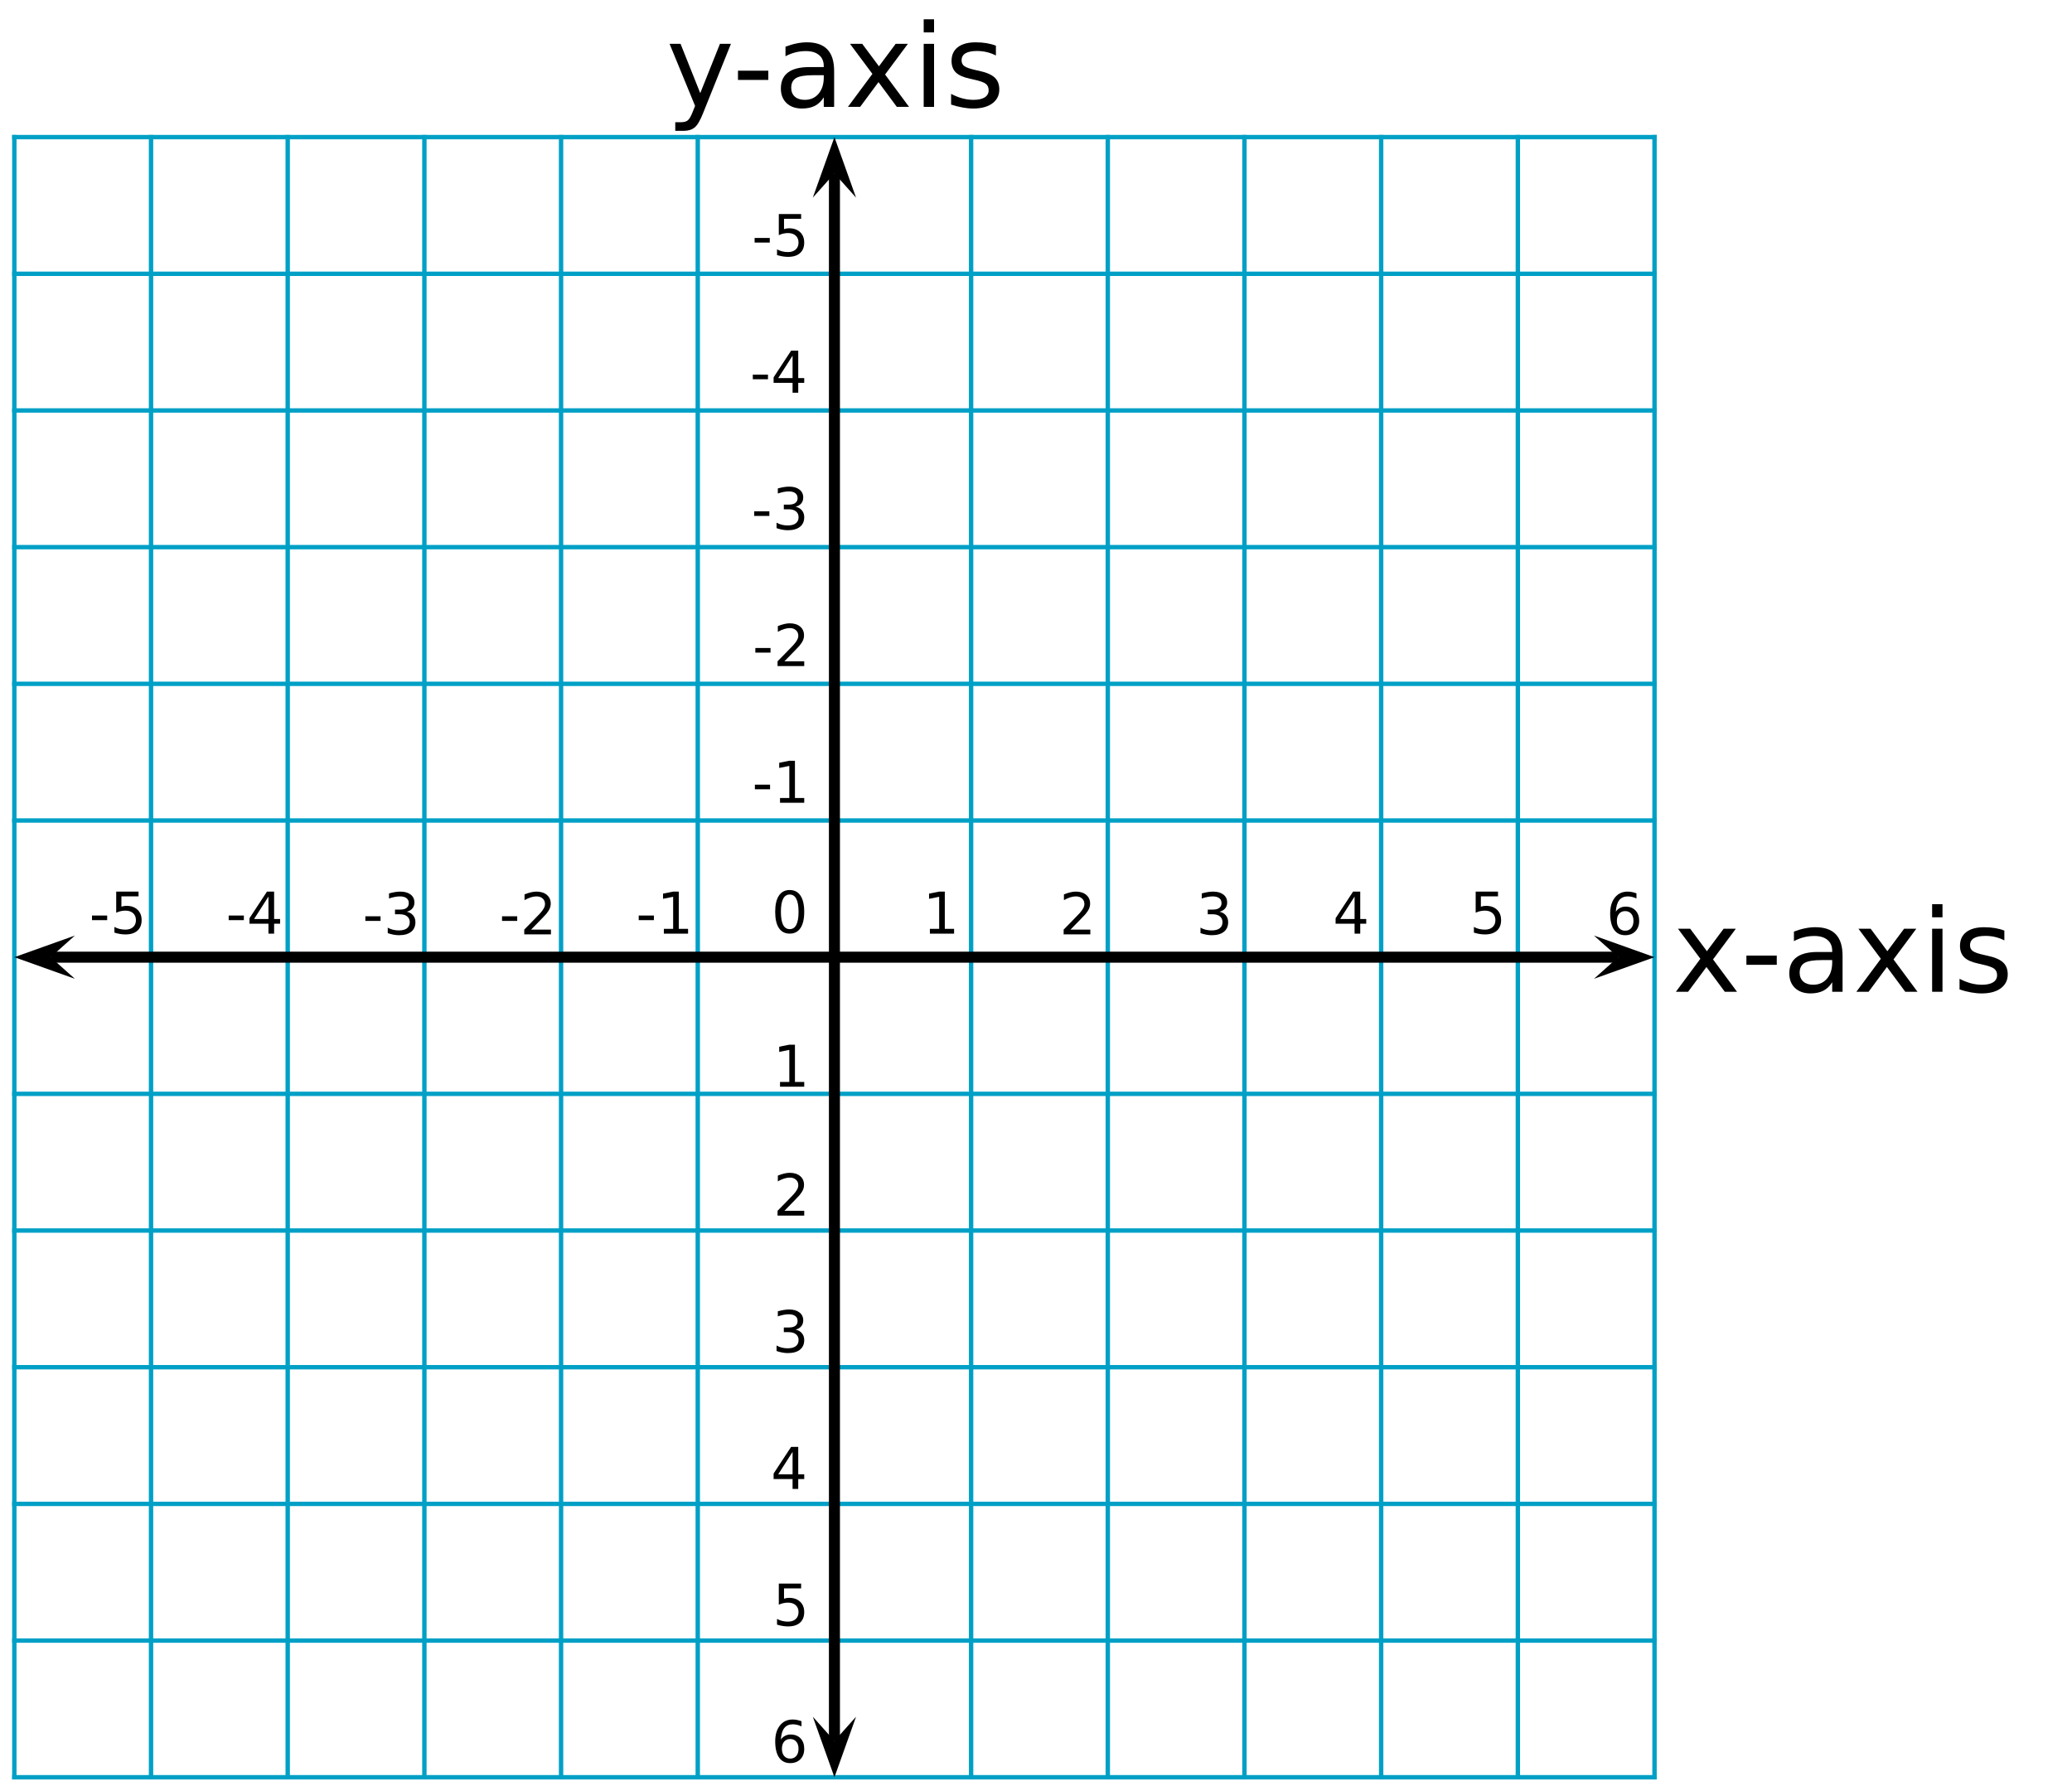 <?xml version="1.0" encoding="UTF-8" standalone="no"?>
<!-- Created with Inkscape (http://www.inkscape.org/) -->

<svg
   version="1.0"
   width="376"
   height="325"
   id="svg1415"
   sodipodi:docname="coordinates.svg"
   inkscape:version="1.1 (c68e22c387, 2021-05-23)"
   xmlns:inkscape="http://www.inkscape.org/namespaces/inkscape"
   xmlns:sodipodi="http://sodipodi.sourceforge.net/DTD/sodipodi-0.dtd"
   xmlns="http://www.w3.org/2000/svg"
   xmlns:svg="http://www.w3.org/2000/svg">
  <sodipodi:namedview
     id="namedview1006"
     pagecolor="#ffffff"
     bordercolor="#666666"
     borderopacity="1.0"
     inkscape:pageshadow="2"
     inkscape:pageopacity="0.0"
     inkscape:pagecheckerboard="0"
     showgrid="false"
     inkscape:zoom="2.2740908"
     inkscape:cx="199.42036"
     inkscape:cy="157.20568"
     inkscape:window-width="1920"
     inkscape:window-height="1058"
     inkscape:window-x="0"
     inkscape:window-y="0"
     inkscape:window-maximized="1"
     inkscape:current-layer="svg1415" />
  <defs
     id="defs1417" />
  <g
     aria-label="0"
     id="text3"
     style="font-size:10.461px;font-family:ArialMT;-inkscape-font-specification:'ArialMT, Normal'">
    <path
       d="m 143.306,162.331 q -0.797,0 -1.2,0.787 -0.398,0.781 -0.398,2.355 0,1.568 0.398,2.355 0.404,0.781 1.2,0.781 0.802,0 1.2,-0.781 0.404,-0.787 0.404,-2.355 0,-1.573 -0.404,-2.355 -0.398,-0.787 -1.2,-0.787 z m 0,-0.817 q 1.282,0 1.956,1.016 0.679,1.011 0.679,2.942 0,1.926 -0.679,2.942 -0.674,1.011 -1.956,1.011 -1.282,0 -1.961,-1.011 -0.674,-1.016 -0.674,-2.942 0,-1.931 0.674,-2.942 0.679,-1.016 1.961,-1.016 z"
       id="path1601" />
  </g>
  <path
     id="line5"
     style="fill:none;stroke:#00a0c6;stroke-width:0.797;stroke-linecap:square;stroke-miterlimit:10"
     d="M 2.602,322.518 V 24.882" />
  <g
     aria-label="-5"
     id="text7"
     style="font-size:10.461px;font-family:ArialMT">
    <path
       d="m 16.696,166.142 h 2.753 v 0.838 h -2.753 z"
       style="font-size:10.461px;font-family:ArialMT"
       id="path1595" />
    <path
       d="m 21.089,161.8 h 4.05 v 0.868 h -3.106 v 1.869 q 0.225,-0.077 0.449,-0.112 0.225,-0.041 0.449,-0.041 1.277,0 2.023,0.7 0.746,0.7 0.746,1.895 0,1.231 -0.766,1.915 -0.766,0.679 -2.161,0.679 -0.48,0 -0.981,-0.082 -0.495,-0.082 -1.027,-0.245 v -1.037 q 0.46,0.25 0.95,0.373 0.49,0.123 1.037,0.123 0.884,0 1.4,-0.465 0.516,-0.465 0.516,-1.262 0,-0.797 -0.516,-1.262 -0.516,-0.465 -1.4,-0.465 -0.414,0 -0.827,0.092 -0.409,0.092 -0.838,0.286 z"
       style="font-size:10.461px;font-family:ArialMT"
       id="path1597" />
  </g>
  <path
     id="line9"
     style="fill:none;stroke:#00a0c6;stroke-width:0.797;stroke-linecap:square;stroke-miterlimit:10"
     d="M 27.407,322.518 V 24.882" />
  <g
     aria-label="-4"
     id="text11"
     style="font-size:10.461px;font-family:ArialMT">
    <path
       d="m 41.499,166.142 h 2.753 v 0.838 h -2.753 z"
       style="font-size:10.461px;font-family:ArialMT"
       id="path1589" />
    <path
       d="m 48.716,162.699 -2.605,4.071 h 2.605 z m -0.271,-0.899 h 1.297 v 4.97 h 1.088 v 0.858 h -1.088 v 1.798 h -1.027 v -1.798 h -3.443 v -0.996 z"
       style="font-size:10.461px;font-family:ArialMT"
       id="path1591" />
  </g>
  <path
     id="line13"
     style="fill:none;stroke:#00a0c6;stroke-width:0.797;stroke-linecap:square;stroke-miterlimit:10"
     d="M 52.209,322.518 V 24.882" />
  <g
     aria-label="-3"
     id="text15"
     style="font-size:10.461px;font-family:ArialMT">
    <path
       d="m 66.302,166.279 h 2.753 v 0.838 h -2.753 z"
       style="font-size:10.461px;font-family:ArialMT"
       id="path1583" />
    <path
       d="m 73.811,165.452 q 0.741,0.158 1.154,0.659 0.419,0.501 0.419,1.236 0,1.129 -0.776,1.747 -0.776,0.618 -2.207,0.618 -0.48,0 -0.991,-0.097 -0.506,-0.092 -1.047,-0.281 v -0.996 q 0.429,0.25 0.94,0.378 0.511,0.128 1.068,0.128 0.97,0 1.476,-0.383 0.511,-0.383 0.511,-1.113 0,-0.674 -0.475,-1.052 -0.47,-0.383 -1.313,-0.383 h -0.889 v -0.848 h 0.93 q 0.761,0 1.165,-0.301 0.404,-0.306 0.404,-0.879 0,-0.587 -0.419,-0.899 -0.414,-0.317 -1.19,-0.317 -0.424,0 -0.909,0.092 -0.485,0.092 -1.068,0.286 v -0.919 q 0.587,-0.163 1.098,-0.245 0.516,-0.082 0.97,-0.082 1.175,0 1.859,0.536 0.684,0.531 0.684,1.44 0,0.633 -0.363,1.073 -0.363,0.434 -1.032,0.603 z"
       style="font-size:10.461px;font-family:ArialMT"
       id="path1585" />
  </g>
  <path
     id="line17"
     style="fill:none;stroke:#00a0c6;stroke-width:0.797;stroke-linecap:square;stroke-miterlimit:10"
     d="M 77.013,322.518 V 24.882" />
  <g
     aria-label="-2"
     id="text19"
     style="font-size:10.461px;font-family:ArialMT">
    <path
       d="m 91.104,166.279 h 2.753 v 0.838 h -2.753 z"
       style="font-size:10.461px;font-family:ArialMT"
       id="path1577" />
    <path
       d="m 96.376,168.695 h 3.601 v 0.868 h -4.842 v -0.868 q 0.587,-0.608 1.599,-1.629 1.016,-1.027 1.277,-1.323 0.495,-0.557 0.69,-0.94 0.199,-0.388 0.199,-0.761 0,-0.608 -0.429,-0.991 -0.424,-0.383 -1.108,-0.383 -0.485,0 -1.027,0.169 -0.536,0.169 -1.149,0.511 v -1.042 q 0.623,-0.25 1.165,-0.378 0.541,-0.128 0.991,-0.128 1.185,0 1.89,0.593 0.705,0.593 0.705,1.583 0,0.47 -0.179,0.894 -0.174,0.419 -0.638,0.991 -0.128,0.148 -0.812,0.858 -0.684,0.705 -1.931,1.977 z"
       style="font-size:10.461px;font-family:ArialMT"
       id="path1579" />
  </g>
  <path
     id="line21"
     style="fill:none;stroke:#00a0c6;stroke-width:0.797;stroke-linecap:square;stroke-miterlimit:10"
     d="M 101.815,322.518 V 24.882" />
  <g
     aria-label="-1"
     id="text23"
     style="font-size:10.461px;font-family:ArialMT">
    <path
       d="m 115.907,166.142 h 2.753 v 0.838 h -2.753 z"
       style="font-size:10.461px;font-family:ArialMT"
       id="path1571" />
    <path
       d="m 120.468,168.558 h 1.686 v -5.818 l -1.834,0.368 v -0.94 l 1.823,-0.368 h 1.032 v 6.758 h 1.686 v 0.868 h -4.393 z"
       style="font-size:10.461px;font-family:ArialMT"
       id="path1573" />
  </g>
  <path
     id="line25"
     style="fill:none;stroke:#00a0c6;stroke-width:0.797;stroke-linecap:square;stroke-miterlimit:10"
     d="M 126.62,322.518 V 24.882" />
  <g
     aria-label="1"
     id="text27"
     style="font-size:10.461px;font-family:ArialMT">
    <path
       d="m 168.743,168.558 h 1.686 v -5.818 l -1.834,0.368 v -0.94 l 1.823,-0.368 h 1.032 v 6.758 h 1.686 v 0.868 h -4.393 z"
       style="font-size:10.461px;font-family:ArialMT"
       id="path1567" />
  </g>
  <path
     id="line29"
     style="fill:none;stroke:#00a0c6;stroke-width:0.797;stroke-linecap:square;stroke-miterlimit:10"
     d="M 176.225,322.518 V 24.882" />
  <g
     aria-label="2"
     id="text31"
     style="font-size:10.461px;font-family:ArialMT">
    <path
       d="m 194.257,168.695 h 3.601 v 0.868 h -4.842 v -0.868 q 0.587,-0.608 1.599,-1.629 1.016,-1.027 1.277,-1.323 0.495,-0.557 0.69,-0.94 0.199,-0.388 0.199,-0.761 0,-0.608 -0.429,-0.991 -0.424,-0.383 -1.108,-0.383 -0.485,0 -1.027,0.169 -0.536,0.169 -1.149,0.511 v -1.042 q 0.623,-0.25 1.165,-0.378 0.541,-0.128 0.991,-0.128 1.185,0 1.89,0.593 0.705,0.593 0.705,1.583 0,0.47 -0.179,0.894 -0.174,0.419 -0.638,0.991 -0.128,0.148 -0.812,0.858 -0.684,0.705 -1.931,1.977 z"
       style="font-size:10.461px;font-family:ArialMT"
       id="path1563" />
  </g>
  <path
     id="line33"
     style="fill:none;stroke:#00a0c6;stroke-width:0.797;stroke-linecap:square;stroke-miterlimit:10"
     d="M 201.028,322.518 V 24.882" />
  <g
     aria-label="3"
     id="text35"
     style="font-size:10.461px;font-family:ArialMT">
    <path
       d="m 221.297,165.452 q 0.741,0.158 1.154,0.659 0.419,0.501 0.419,1.236 0,1.129 -0.776,1.747 -0.776,0.618 -2.207,0.618 -0.48,0 -0.991,-0.097 -0.506,-0.092 -1.047,-0.281 v -0.996 q 0.429,0.25 0.94,0.378 0.511,0.128 1.068,0.128 0.97,0 1.476,-0.383 0.511,-0.383 0.511,-1.113 0,-0.674 -0.475,-1.052 -0.47,-0.383 -1.313,-0.383 h -0.889 v -0.848 h 0.93 q 0.761,0 1.165,-0.301 0.404,-0.306 0.404,-0.879 0,-0.587 -0.419,-0.899 -0.414,-0.317 -1.19,-0.317 -0.424,0 -0.909,0.092 -0.485,0.092 -1.068,0.286 v -0.919 q 0.587,-0.163 1.098,-0.245 0.516,-0.082 0.97,-0.082 1.175,0 1.859,0.536 0.684,0.531 0.684,1.44 0,0.633 -0.363,1.073 -0.363,0.434 -1.032,0.603 z"
       style="font-size:10.461px;font-family:ArialMT"
       id="path1559" />
  </g>
  <path
     id="line37"
     style="fill:none;stroke:#00a0c6;stroke-width:0.797;stroke-linecap:square;stroke-miterlimit:10"
     d="M 225.83,322.518 V 24.882" />
  <g
     aria-label="4"
     id="text39"
     style="font-size:10.461px;font-family:ArialMT">
    <path
       d="m 245.811,162.699 -2.605,4.071 h 2.605 z m -0.271,-0.899 h 1.297 v 4.97 h 1.088 v 0.858 h -1.088 v 1.798 h -1.027 v -1.798 h -3.443 v -0.996 z"
       style="font-size:10.461px;font-family:ArialMT"
       id="path1555" />
  </g>
  <path
     id="line41"
     style="fill:none;stroke:#00a0c6;stroke-width:0.797;stroke-linecap:square;stroke-miterlimit:10"
     d="M 250.636,322.518 V 24.882" />
  <g
     aria-label="5"
     id="text43"
     style="font-size:10.461px;font-family:ArialMT">
    <path
       d="m 267.788,161.8 h 4.051 v 0.868 h -3.106 v 1.869 q 0.225,-0.077 0.449,-0.112 0.225,-0.041 0.449,-0.041 1.277,0 2.023,0.7 0.746,0.7 0.746,1.895 0,1.231 -0.766,1.915 -0.766,0.679 -2.161,0.679 -0.48,0 -0.981,-0.082 -0.495,-0.082 -1.027,-0.245 v -1.037 q 0.46,0.25 0.95,0.373 0.49,0.123 1.037,0.123 0.884,0 1.4,-0.465 0.516,-0.465 0.516,-1.262 0,-0.797 -0.516,-1.262 -0.516,-0.465 -1.4,-0.465 -0.414,0 -0.827,0.092 -0.409,0.092 -0.838,0.286 z"
       style="font-size:10.461px;font-family:ArialMT"
       id="path1551" />
  </g>
  <path
     id="line45"
     style="fill:none;stroke:#00a0c6;stroke-width:0.797;stroke-linecap:square;stroke-miterlimit:10"
     d="M 275.438,322.518 V 24.882" />
  <g
     aria-label="6"
     id="text47"
     style="font-size:10.461px;font-family:ArialMT">
    <path
       d="m 294.915,165.34 q -0.695,0 -1.103,0.475 -0.404,0.475 -0.404,1.302 0,0.822 0.404,1.302 0.409,0.475 1.103,0.475 0.695,0 1.098,-0.475 0.409,-0.48 0.409,-1.302 0,-0.827 -0.409,-1.302 -0.404,-0.475 -1.098,-0.475 z m 2.048,-3.233 v 0.94 q -0.388,-0.184 -0.787,-0.281 -0.393,-0.097 -0.781,-0.097 -1.022,0 -1.563,0.69 -0.536,0.69 -0.613,2.084 0.301,-0.444 0.756,-0.679 0.455,-0.24 1.001,-0.24 1.149,0 1.813,0.7 0.669,0.695 0.669,1.895 0,1.175 -0.695,1.885 -0.695,0.71 -1.849,0.71 -1.323,0 -2.023,-1.011 -0.7,-1.016 -0.7,-2.942 0,-1.808 0.858,-2.881 0.858,-1.078 2.304,-1.078 0.388,0 0.781,0.077 0.398,0.077 0.827,0.23 z"
       style="font-size:10.461px;font-family:ArialMT"
       id="path1547" />
  </g>
  <path
     id="line49"
     style="fill:none;stroke:#00a0c6;stroke-width:0.797;stroke-linecap:square;stroke-miterlimit:10"
     d="M 300.241,322.518 V 24.882" />
  <g
     aria-label="6"
     id="text51"
     style="font-size:10.461px;font-family:ArialMT;-inkscape-font-specification:'ArialMT, Normal'">
    <path
       d="m 143.398,315.58 q -0.695,0 -1.103,0.475 -0.404,0.475 -0.404,1.302 0,0.822 0.404,1.302 0.409,0.475 1.103,0.475 0.695,0 1.098,-0.475 0.409,-0.48 0.409,-1.302 0,-0.827 -0.409,-1.302 -0.404,-0.475 -1.098,-0.475 z m 2.048,-3.233 v 0.94 q -0.388,-0.184 -0.787,-0.281 -0.393,-0.097 -0.781,-0.097 -1.022,0 -1.563,0.69 -0.536,0.69 -0.613,2.084 0.301,-0.444 0.756,-0.679 0.455,-0.24 1.001,-0.24 1.149,0 1.813,0.7 0.669,0.695 0.669,1.895 0,1.175 -0.695,1.885 -0.695,0.71 -1.849,0.71 -1.323,0 -2.023,-1.011 -0.7,-1.016 -0.7,-2.942 0,-1.808 0.858,-2.881 0.858,-1.078 2.304,-1.078 0.388,0 0.781,0.077 0.398,0.077 0.827,0.23 z"
       id="path1543" />
  </g>
  <path
     id="line53"
     style="fill:none;stroke:#00a0c6;stroke-width:0.797;stroke-linecap:square;stroke-miterlimit:10"
     d="M 2.602,322.518 H 300.241" />
  <g
     aria-label="5"
     id="text55"
     style="font-size:10.461px;font-family:ArialMT;-inkscape-font-specification:'ArialMT, Normal'">
    <path
       d="m 141.329,287.376 h 4.05 v 0.868 h -3.106 v 1.869 q 0.225,-0.077 0.449,-0.112 0.225,-0.041 0.449,-0.041 1.277,0 2.023,0.7 0.746,0.7 0.746,1.895 0,1.231 -0.766,1.915 -0.766,0.679 -2.161,0.679 -0.48,0 -0.981,-0.082 -0.495,-0.082 -1.027,-0.245 v -1.037 q 0.46,0.25 0.95,0.373 0.49,0.123 1.037,0.123 0.884,0 1.4,-0.465 0.516,-0.465 0.516,-1.262 0,-0.797 -0.516,-1.262 -0.516,-0.465 -1.4,-0.465 -0.414,0 -0.827,0.092 -0.409,0.092 -0.838,0.286 z"
       id="path1539" />
  </g>
  <path
     id="line57"
     style="fill:none;stroke:#00a0c6;stroke-width:0.797;stroke-linecap:square;stroke-miterlimit:10"
     d="M 2.602,297.716 H 300.241" />
  <g
     aria-label="4"
     id="text59"
     style="font-size:10.461px;font-family:ArialMT;-inkscape-font-specification:'ArialMT, Normal'">
    <path
       d="m 143.827,263.472 -2.605,4.071 h 2.605 z m -0.271,-0.899 h 1.297 v 4.97 h 1.088 v 0.858 h -1.088 v 1.798 h -1.027 v -1.798 h -3.443 v -0.996 z"
       id="path1535" />
  </g>
  <path
     id="line61"
     style="fill:none;stroke:#00a0c6;stroke-width:0.797;stroke-linecap:square;stroke-miterlimit:10"
     d="M 2.602,272.912 H 300.241" />
  <g
     aria-label="3"
     id="text63"
     style="font-size:10.461px;font-family:ArialMT;-inkscape-font-specification:'ArialMT, Normal'">
    <path
       d="m 144.369,241.285 q 0.741,0.158 1.154,0.659 0.419,0.501 0.419,1.236 0,1.129 -0.776,1.747 -0.776,0.618 -2.207,0.618 -0.48,0 -0.991,-0.097 -0.506,-0.092 -1.047,-0.281 v -0.996 q 0.429,0.25 0.94,0.378 0.511,0.128 1.068,0.128 0.97,0 1.476,-0.383 0.511,-0.383 0.511,-1.113 0,-0.674 -0.475,-1.052 -0.47,-0.383 -1.313,-0.383 h -0.889 v -0.848 h 0.93 q 0.761,0 1.165,-0.301 0.404,-0.306 0.404,-0.879 0,-0.587 -0.419,-0.899 -0.414,-0.317 -1.19,-0.317 -0.424,0 -0.909,0.092 -0.485,0.092 -1.068,0.286 v -0.919 q 0.587,-0.163 1.098,-0.245 0.516,-0.082 0.97,-0.082 1.175,0 1.859,0.536 0.684,0.531 0.684,1.44 0,0.633 -0.363,1.073 -0.363,0.434 -1.032,0.603 z"
       id="path1531" />
  </g>
  <path
     id="line65"
     style="fill:none;stroke:#00a0c6;stroke-width:0.797;stroke-linecap:square;stroke-miterlimit:10"
     d="M 2.602,248.11 H 300.241" />
  <g
     aria-label="2"
     id="text67"
     style="font-size:10.461px;font-family:ArialMT;-inkscape-font-specification:'ArialMT, Normal'">
    <path
       d="m 142.341,219.725 h 3.601 v 0.868 h -4.842 v -0.868 q 0.587,-0.608 1.599,-1.629 1.016,-1.027 1.277,-1.323 0.495,-0.557 0.69,-0.94 0.199,-0.388 0.199,-0.761 0,-0.608 -0.429,-0.991 -0.424,-0.383 -1.108,-0.383 -0.485,0 -1.027,0.169 -0.536,0.169 -1.149,0.511 v -1.042 q 0.623,-0.25 1.165,-0.378 0.541,-0.128 0.991,-0.128 1.185,0 1.89,0.593 0.705,0.593 0.705,1.583 0,0.47 -0.179,0.894 -0.174,0.419 -0.638,0.991 -0.128,0.148 -0.812,0.858 -0.684,0.705 -1.931,1.977 z"
       id="path1527" />
  </g>
  <path
     id="line69"
     style="fill:none;stroke:#00a0c6;stroke-width:0.797;stroke-linecap:square;stroke-miterlimit:10"
     d="M 2.602,223.306 H 300.241" />
  <path
     id="line71"
     style="fill:none;stroke:#00a0c6;stroke-width:0.797;stroke-linecap:square;stroke-miterlimit:10"
     d="M 2.602,198.502 H 300.241" />
  <g
     aria-label="-1"
     id="text73"
     style="font-size:10.461px;font-family:ArialMT;-inkscape-font-specification:'ArialMT, Normal'">
    <path
       d="m 136.988,142.395 h 2.753 v 0.838 h -2.753 z"
       id="path1520" />
    <path
       d="m 141.549,144.811 h 1.686 v -5.818 l -1.834,0.368 v -0.94 l 1.823,-0.368 h 1.032 v 6.758 h 1.686 v 0.868 h -4.393 z"
       id="path1522" />
  </g>
  <path
     id="line75"
     style="fill:none;stroke:#00a0c6;stroke-width:0.797;stroke-linecap:square;stroke-miterlimit:10"
     d="M 2.602,148.898 H 300.241" />
  <g
     aria-label="-2"
     id="text77"
     style="font-size:10.461px;font-family:ArialMT;-inkscape-font-specification:'ArialMT, Normal'">
    <path
       d="m 137.07,117.592 h 2.753 v 0.838 h -2.753 z"
       id="path1514" />
    <path
       d="m 142.341,120.008 h 3.601 v 0.868 h -4.842 v -0.868 q 0.587,-0.608 1.599,-1.629 1.016,-1.027 1.277,-1.323 0.495,-0.557 0.69,-0.94 0.199,-0.388 0.199,-0.761 0,-0.608 -0.429,-0.991 -0.424,-0.383 -1.108,-0.383 -0.485,0 -1.027,0.169 -0.536,0.169 -1.149,0.511 v -1.042 q 0.623,-0.25 1.165,-0.378 0.541,-0.128 0.991,-0.128 1.185,0 1.89,0.593 0.705,0.593 0.705,1.583 0,0.47 -0.179,0.894 -0.174,0.419 -0.638,0.991 -0.128,0.148 -0.812,0.858 -0.684,0.705 -1.931,1.977 z"
       id="path1516" />
  </g>
  <path
     id="line79"
     style="fill:none;stroke:#00a0c6;stroke-width:0.797;stroke-linecap:square;stroke-miterlimit:10"
     d="M 2.602,124.094 H 300.241" />
  <g
     aria-label="-3"
     id="text81"
     style="font-size:10.461px;font-family:ArialMT;-inkscape-font-specification:'ArialMT, Normal'">
    <path
       d="m 136.86,92.788 h 2.753 v 0.838 h -2.753 z"
       id="path1508" />
    <path
       d="m 144.369,91.96 q 0.741,0.158 1.154,0.659 0.419,0.501 0.419,1.236 0,1.129 -0.776,1.747 -0.776,0.618 -2.207,0.618 -0.48,0 -0.991,-0.097 -0.506,-0.092 -1.047,-0.281 v -0.996 q 0.429,0.25 0.94,0.378 0.511,0.128 1.068,0.128 0.97,0 1.476,-0.383 0.511,-0.383 0.511,-1.114 0,-0.674 -0.475,-1.052 -0.47,-0.383 -1.313,-0.383 h -0.889 v -0.848 h 0.93 q 0.761,0 1.165,-0.301 0.404,-0.306 0.404,-0.879 0,-0.587 -0.419,-0.899 -0.414,-0.317 -1.19,-0.317 -0.424,0 -0.909,0.092 -0.485,0.092 -1.068,0.286 v -0.919 q 0.587,-0.163 1.098,-0.245 0.516,-0.082 0.97,-0.082 1.175,0 1.859,0.536 0.684,0.531 0.684,1.44 0,0.633 -0.363,1.073 -0.363,0.434 -1.032,0.603 z"
       id="path1510" />
  </g>
  <path
     id="line83"
     style="fill:none;stroke:#00a0c6;stroke-width:0.797;stroke-linecap:square;stroke-miterlimit:10"
     d="M 2.602,99.29 H 300.241" />
  <g
     aria-label="-4"
     id="text85"
     style="font-size:10.461px;font-family:ArialMT;-inkscape-font-specification:'ArialMT, Normal'">
    <path
       d="m 136.61,67.985 h 2.753 v 0.838 h -2.753 z"
       id="path1502" />
    <path
       d="m 143.827,64.542 -2.605,4.071 h 2.605 z m -0.271,-0.899 h 1.297 v 4.97 h 1.088 v 0.858 h -1.088 v 1.798 h -1.027 v -1.798 h -3.443 V 68.475 Z"
       id="path1504" />
  </g>
  <path
     id="line87"
     style="fill:none;stroke:#00a0c6;stroke-width:0.797;stroke-linecap:square;stroke-miterlimit:10"
     d="M 2.602,74.488 H 300.241" />
  <g
     aria-label="-5"
     id="text89"
     style="font-size:10.461px;font-family:ArialMT;-inkscape-font-specification:'ArialMT, Normal'">
    <path
       d="m 136.937,43.182 h 2.753 v 0.838 h -2.753 z"
       id="path1496" />
    <path
       d="m 141.329,38.841 h 4.05 v 0.868 h -3.106 v 1.869 q 0.225,-0.077 0.449,-0.112 0.225,-0.041 0.449,-0.041 1.277,0 2.023,0.7 0.746,0.7 0.746,1.895 0,1.231 -0.766,1.915 -0.766,0.679 -2.161,0.679 -0.48,0 -0.981,-0.082 -0.495,-0.082 -1.027,-0.245 v -1.037 q 0.46,0.25 0.95,0.373 0.49,0.123 1.037,0.123 0.884,0 1.4,-0.465 0.516,-0.465 0.516,-1.262 0,-0.797 -0.516,-1.262 -0.516,-0.465 -1.4,-0.465 -0.414,0 -0.827,0.092 -0.409,0.092 -0.838,0.286 z"
       id="path1498" />
  </g>
  <path
     id="line91"
     style="fill:none;stroke:#00a0c6;stroke-width:0.797;stroke-linecap:square;stroke-miterlimit:10"
     d="M 2.602,49.684 H 300.241" />
  <g
     aria-label="1"
     id="text93"
     style="font-size:10.461px;-inkscape-font-specification:'sans-serif, Normal'">
    <path
       d="m 141.549,196.341 h 1.686 v -5.818 l -1.834,0.368 v -0.94 l 1.823,-0.368 h 1.032 v 6.758 h 1.686 v 0.868 h -4.393 z"
       id="path1492" />
  </g>
  <path
     id="line95"
     style="fill:none;stroke:#00a0c6;stroke-width:0.797;stroke-linecap:square;stroke-miterlimit:10"
     d="M 2.602,24.882 H 300.241" />
  <path
     id="polyline97"
     transform="translate(2.204,-0.553)"
     d="m 11.383,170.331 -10.985,3.922 10.985,3.922 -4.394,-3.922" />
  <path
     id="polyline99"
     transform="translate(2.204,-0.553)"
     d="m 287.052,178.175 10.985,-3.922 -10.985,-3.922 4.393,3.922" />
  <path
     id="polyline101"
     transform="translate(2.204,-0.553)"
     d="m 145.295,312.088 3.924,10.983 3.922,-10.983 -3.922,4.393" />
  <path
     id="polyline103"
     transform="translate(2.204,-0.553)"
     d="m 153.141,36.417 -3.922,-10.982 -3.924,10.982 3.924,-4.392" />
  <g
     aria-label="y-axis"
     id="text105"
     style="font-size:20.921px;font-family:ArialMT">
    <path
       d="m 127.616,20.459 q -0.797,2.043 -1.553,2.666 -0.756,0.623 -2.023,0.623 h -1.502 V 22.176 h 1.103 q 0.776,0 1.205,-0.368 0.429,-0.368 0.95,-1.737 l 0.337,-0.858 -4.628,-11.258 h 1.992 l 3.575,8.949 3.575,-8.949 h 1.992 z"
       style="font-size:20.921px;font-family:ArialMT"
       id="path1474" />
    <path
       d="m 133.919,12.828 h 5.506 v 1.675 h -5.506 z"
       style="font-size:20.921px;font-family:ArialMT"
       id="path1476" />
    <path
       d="m 147.618,13.646 q -2.278,0 -3.157,0.521 -0.879,0.521 -0.879,1.778 0,1.001 0.654,1.594 0.664,0.582 1.798,0.582 1.563,0 2.503,-1.103 0.95,-1.113 0.95,-2.952 v -0.419 z m 3.749,-0.776 v 6.528 h -1.88 v -1.737 q -0.644,1.042 -1.604,1.543 -0.96,0.49 -2.35,0.49 -1.757,0 -2.799,-0.981 -1.032,-0.991 -1.032,-2.646 0,-1.931 1.287,-2.911 1.297,-0.981 3.861,-0.981 h 2.636 v -0.184 q 0,-1.297 -0.858,-2.002 -0.848,-0.715 -2.39,-0.715 -0.981,0 -1.91,0.235 -0.93,0.235 -1.788,0.705 V 8.476 q 1.032,-0.398 2.002,-0.593 0.97,-0.204 1.89,-0.204 2.482,0 3.708,1.287 1.226,1.287 1.226,3.902 z"
       style="font-size:20.921px;font-family:ArialMT"
       id="path1478" />
    <path
       d="m 164.749,7.955 -4.137,5.567 4.352,5.874 h -2.217 l -3.33,-4.495 -3.33,4.495 h -2.217 l 4.444,-5.986 -4.066,-5.455 h 2.217 l 3.034,4.076 3.034,-4.076 z"
       style="font-size:20.921px;font-family:ArialMT"
       id="path1480" />
    <path
       d="m 167.62,7.955 h 1.88 V 19.397 h -1.88 z m 0,-4.454 h 1.88 v 2.38 h -1.88 z"
       style="font-size:20.921px;font-family:ArialMT"
       id="path1482" />
    <path
       d="M 180.726,8.293 V 10.07 q -0.797,-0.409 -1.655,-0.613 -0.858,-0.204 -1.778,-0.204 -1.4,0 -2.104,0.429 -0.695,0.429 -0.695,1.287 0,0.654 0.501,1.032 0.501,0.368 2.012,0.705 l 0.644,0.143 q 2.002,0.429 2.84,1.216 0.848,0.776 0.848,2.176 0,1.594 -1.267,2.523 -1.257,0.93 -3.463,0.93 -0.919,0 -1.921,-0.184 -0.991,-0.174 -2.094,-0.531 V 17.037 q 1.042,0.541 2.053,0.817 1.011,0.266 2.002,0.266 1.328,0 2.043,-0.449 0.715,-0.46 0.715,-1.287 0,-0.766 -0.521,-1.175 -0.511,-0.409 -2.258,-0.787 l -0.654,-0.153 q -1.747,-0.368 -2.523,-1.124 -0.776,-0.766 -0.776,-2.094 0,-1.614 1.144,-2.493 1.144,-0.879 3.249,-0.879 1.042,0 1.961,0.153 0.919,0.153 1.696,0.46 z"
       style="font-size:20.921px;font-family:ArialMT"
       id="path1484" />
  </g>
  <g
     aria-label="x-axis"
     id="text107"
     style="font-size:20.921px;font-family:ArialMT">
    <path
       d="m 314.997,168.537 -4.137,5.567 4.352,5.874 h -2.217 l -3.33,-4.495 -3.33,4.495 h -2.217 l 4.444,-5.986 -4.066,-5.455 h 2.217 l 3.034,4.076 3.034,-4.076 z"
       style="font-size:20.921px;font-family:ArialMT"
       id="path1461" />
    <path
       d="m 316.918,173.41 h 5.506 v 1.675 h -5.506 z"
       style="font-size:20.921px;font-family:ArialMT"
       id="path1463" />
    <path
       d="m 330.617,174.227 q -2.278,0 -3.157,0.521 -0.879,0.521 -0.879,1.778 0,1.001 0.654,1.594 0.664,0.582 1.798,0.582 1.563,0 2.503,-1.103 0.95,-1.113 0.95,-2.952 v -0.419 z m 3.749,-0.776 v 6.528 h -1.88 v -1.737 q -0.644,1.042 -1.604,1.543 -0.96,0.49 -2.35,0.49 -1.757,0 -2.799,-0.981 -1.032,-0.991 -1.032,-2.646 0,-1.931 1.287,-2.911 1.297,-0.981 3.861,-0.981 h 2.636 v -0.184 q 0,-1.297 -0.858,-2.002 -0.848,-0.715 -2.39,-0.715 -0.981,0 -1.91,0.235 -0.93,0.235 -1.788,0.705 v -1.737 q 1.032,-0.398 2.002,-0.593 0.97,-0.204 1.89,-0.204 2.482,0 3.708,1.287 1.226,1.287 1.226,3.902 z"
       style="font-size:20.921px;font-family:ArialMT"
       id="path1465" />
    <path
       d="m 347.748,168.537 -4.137,5.567 4.352,5.874 h -2.217 l -3.33,-4.495 -3.33,4.495 h -2.217 l 4.444,-5.986 -4.066,-5.455 h 2.217 l 3.034,4.076 3.034,-4.076 z"
       style="font-size:20.921px;font-family:ArialMT"
       id="path1467" />
    <path
       d="m 350.619,168.537 h 1.88 v 11.441 h -1.88 z m 0,-4.454 h 1.88 v 2.38 h -1.88 z"
       style="font-size:20.921px;font-family:ArialMT"
       id="path1469" />
    <path
       d="m 363.725,168.875 v 1.778 q -0.797,-0.409 -1.655,-0.613 -0.858,-0.204 -1.778,-0.204 -1.4,0 -2.104,0.429 -0.695,0.429 -0.695,1.287 0,0.654 0.501,1.032 0.501,0.368 2.012,0.705 l 0.644,0.143 q 2.002,0.429 2.84,1.216 0.848,0.776 0.848,2.176 0,1.594 -1.267,2.523 -1.257,0.93 -3.463,0.93 -0.919,0 -1.921,-0.184 -0.991,-0.174 -2.094,-0.531 v -1.941 q 1.042,0.541 2.053,0.817 1.011,0.266 2.002,0.266 1.328,0 2.043,-0.449 0.715,-0.46 0.715,-1.287 0,-0.766 -0.521,-1.175 -0.511,-0.409 -2.258,-0.787 l -0.654,-0.153 q -1.747,-0.368 -2.523,-1.124 -0.776,-0.766 -0.776,-2.094 0,-1.614 1.144,-2.493 1.144,-0.879 3.249,-0.879 1.042,0 1.961,0.153 0.919,0.153 1.696,0.46 z"
       style="font-size:20.921px;font-family:ArialMT"
       id="path1471" />
  </g>
  <path
     id="line109"
     style="fill:none;stroke:#000000;stroke-width:2;stroke-miterlimit:10"
     d="M 9.193,173.7 H 293.649" />
  <path
     id="line111"
     style="fill:none;stroke:#000000;stroke-width:2;stroke-miterlimit:10"
     d="M 151.423,315.928 V 31.472" />
</svg>
